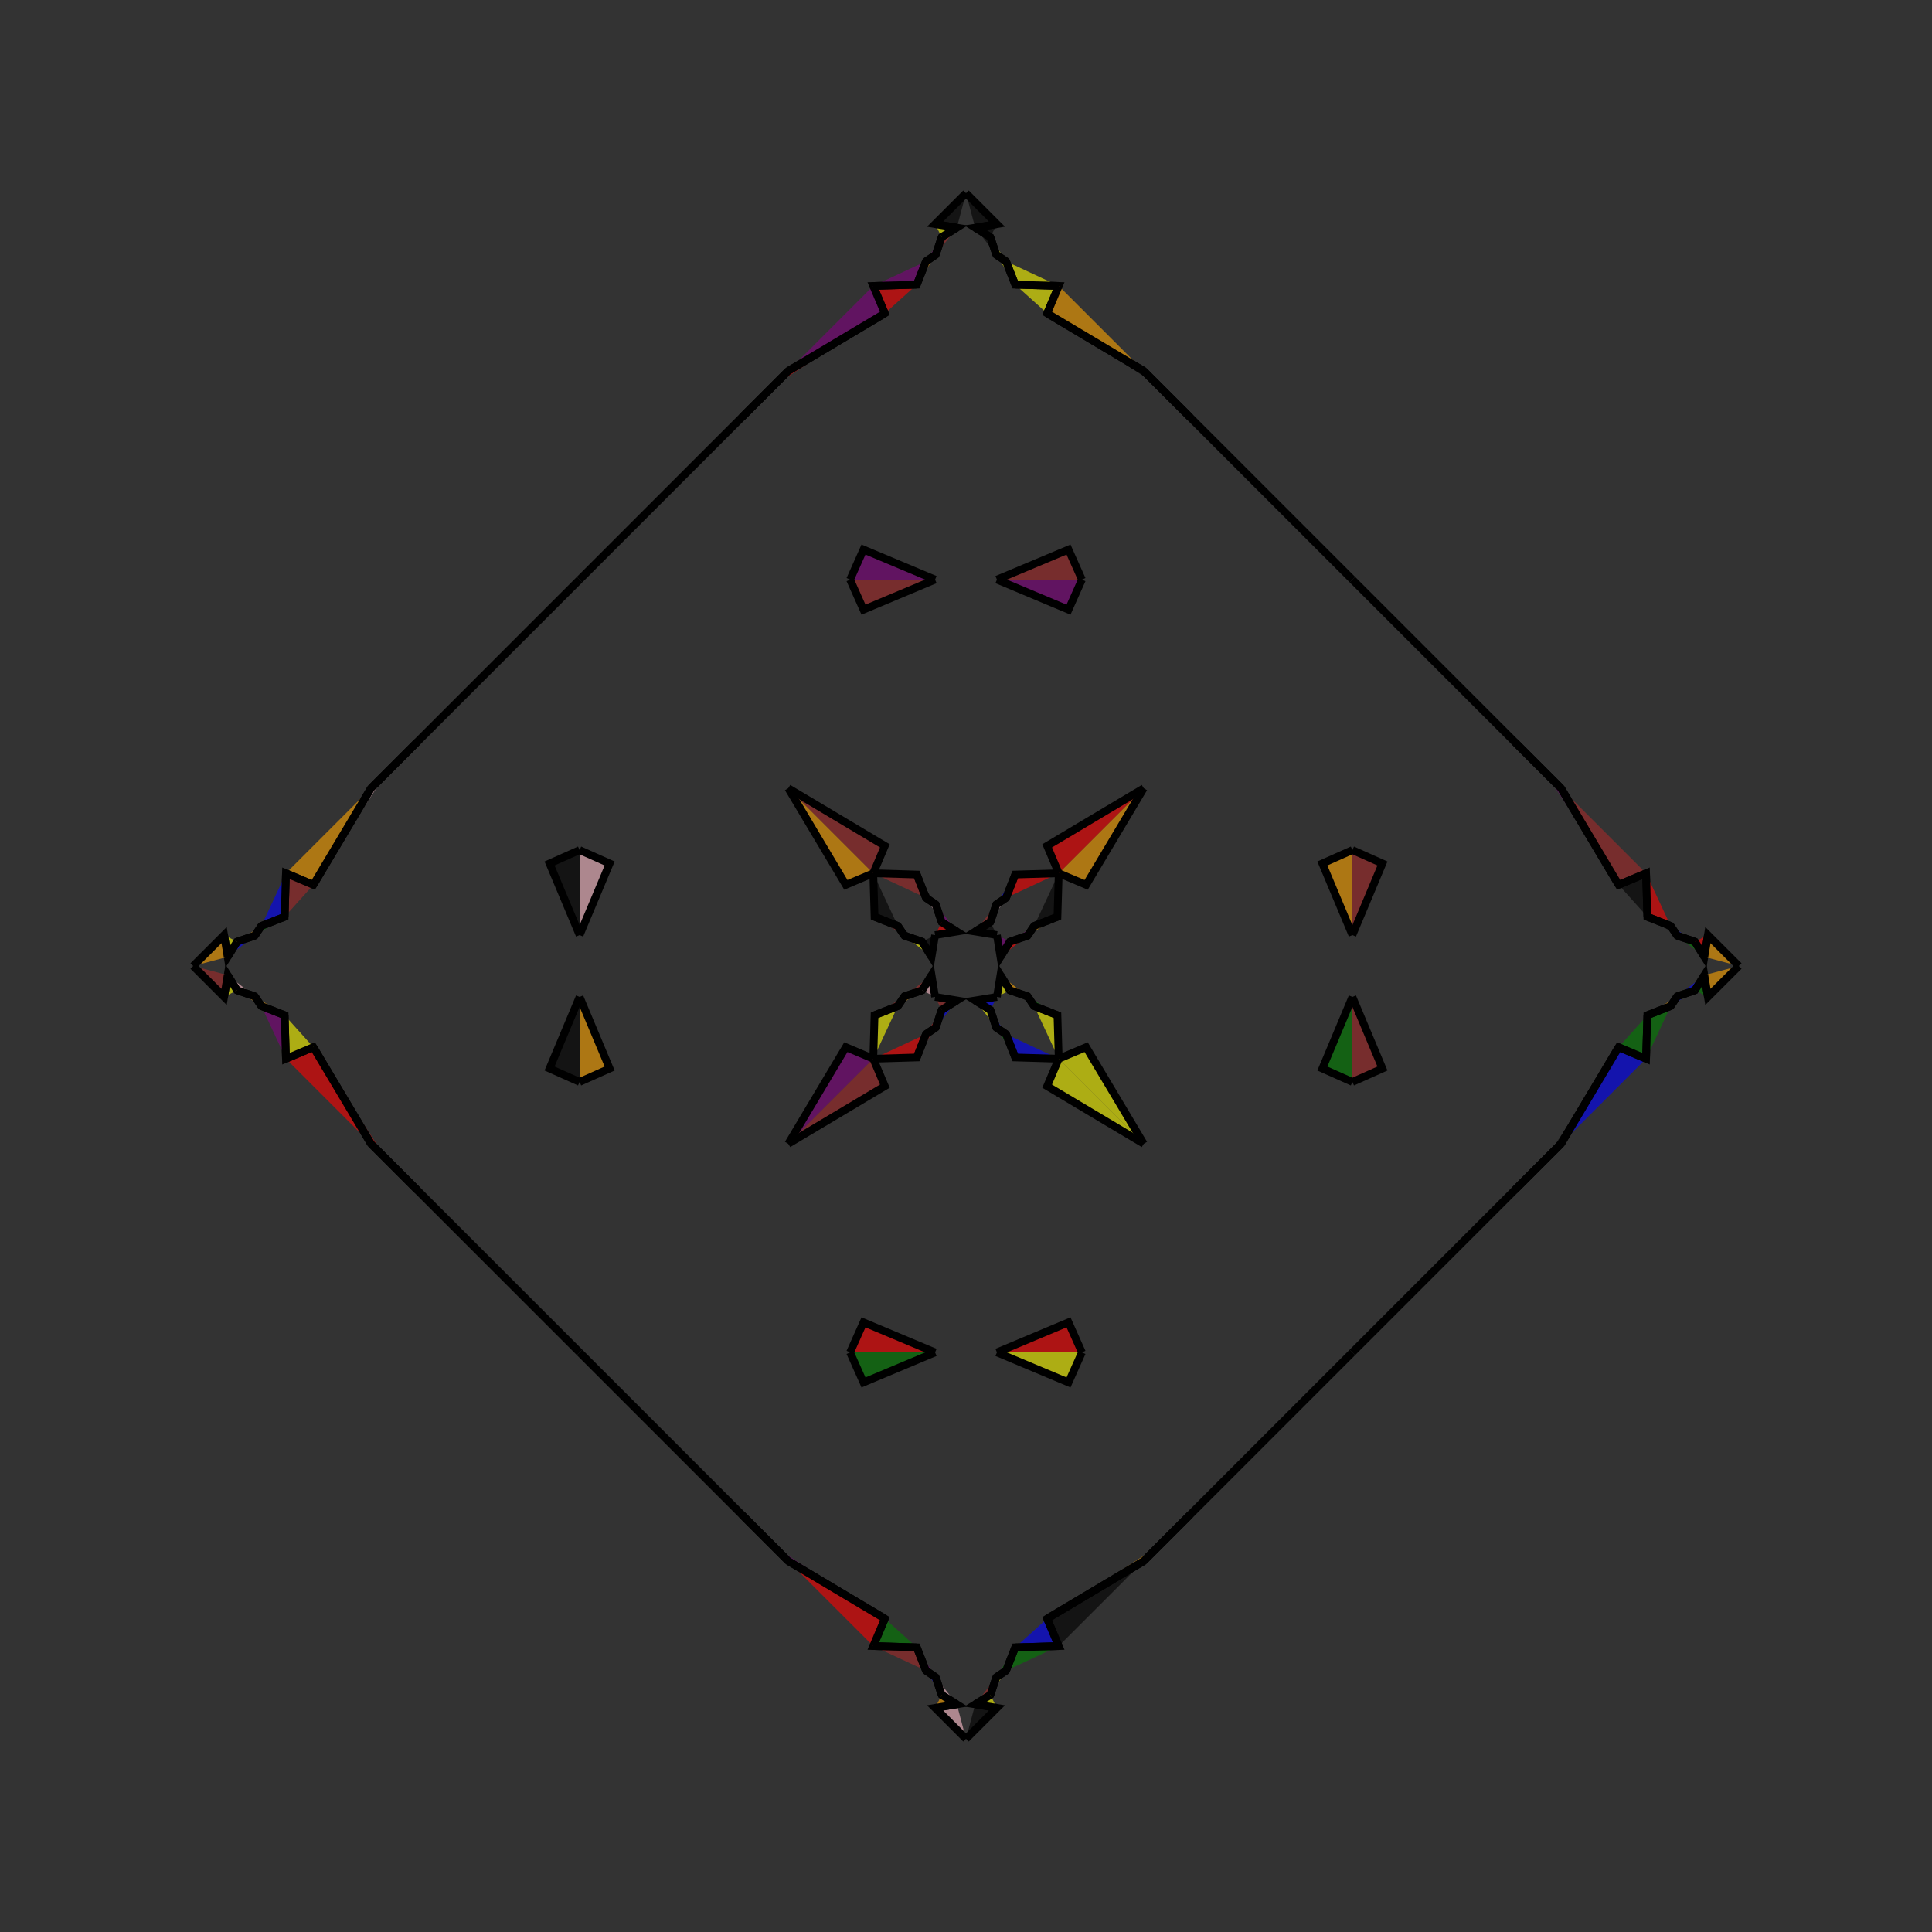 <?xml version="1.0" encoding="UTF-8"?>
<svg xmlns="http://www.w3.org/2000/svg" xmlns:xlink="http://www.w3.org/1999/xlink"
     width="250" height="250" viewBox="-125.0 -125.0 250 250">
<rect x="-125.0" y="-125.0" width="250" height="250" fill="#333333" stroke="none"/>
<defs>
</defs>
<path d="M50.0,-4.0 L46.112,-13.265 L50.0,-15.0" fill="orange" fill-opacity="0.6" stroke="black" stroke-width="1" />
<path d="M50.0,4.0 L46.112,13.265 L50.0,15.0" fill="green" fill-opacity="0.6" stroke="black" stroke-width="1" />
<path d="M50.0,50.0 L29.0,71.0 L25.0,75.0" fill="blue" fill-opacity="0.6" stroke="black" stroke-width="1" />
<path d="M50.0,-50.0 L29.0,-71.0 L25.0,-75.0" fill="green" fill-opacity="0.6" stroke="black" stroke-width="1" />
<path d="M29.0,71.0 L25.0,75.0 L23.0,77.0" fill="brown" fill-opacity="0.6" stroke="black" stroke-width="1" />
<path d="M29.0,-71.0 L25.0,-75.0 L23.0,-77.0" fill="purple" fill-opacity="0.6" stroke="black" stroke-width="1" />
<path d="M25.0,75.0 L23.0,77.0 L10.5,84.454" fill="orange" fill-opacity="0.6" stroke="black" stroke-width="1" />
<path d="M25.0,-75.0 L23.0,-77.0 L10.5,-84.454" fill="black" fill-opacity="0.6" stroke="black" stroke-width="1" />
<path d="M23.0,-23.0 L15.546,-10.5 L12.0,-12.0" fill="orange" fill-opacity="0.6" stroke="black" stroke-width="1" />
<path d="M23.0,23.0 L15.546,10.5 L12.0,12.0" fill="yellow" fill-opacity="0.6" stroke="black" stroke-width="1" />
<path d="M10.5,84.454 L12.0,88.0 L6.369,88.167" fill="blue" fill-opacity="0.6" stroke="black" stroke-width="1" />
<path d="M10.5,-84.454 L12.0,-88.0 L6.369,-88.167" fill="yellow" fill-opacity="0.6" stroke="black" stroke-width="1" />
<path d="M12.0,-12.0 L11.833,-6.369 L8.817,-5.182" fill="black" fill-opacity="0.6" stroke="black" stroke-width="1" />
<path d="M12.0,12.0 L11.833,6.369 L8.817,5.182" fill="yellow" fill-opacity="0.6" stroke="black" stroke-width="1" />
<path d="M11.833,-6.369 L8.817,-5.182 L7.972,-3.922" fill="orange" fill-opacity="0.6" stroke="black" stroke-width="1" />
<path d="M11.833,6.369 L8.817,5.182 L7.972,3.922" fill="green" fill-opacity="0.6" stroke="black" stroke-width="1" />
<path d="M8.817,-5.182 L7.972,-3.922 L5.674,-3.147" fill="purple" fill-opacity="0.6" stroke="black" stroke-width="1" />
<path d="M8.817,5.182 L7.972,3.922 L5.674,3.147" fill="black" fill-opacity="0.6" stroke="black" stroke-width="1" />
<path d="M7.972,-3.922 L5.674,-3.147 L4.459,-1.186" fill="red" fill-opacity="0.6" stroke="black" stroke-width="1" />
<path d="M7.972,3.922 L5.674,3.147 L4.459,1.186" fill="orange" fill-opacity="0.6" stroke="black" stroke-width="1" />
<path d="M5.674,-3.147 L4.459,-1.186 L4.0,-4.0" fill="purple" fill-opacity="0.6" stroke="black" stroke-width="1" />
<path d="M5.674,3.147 L4.459,1.186 L4.0,4.0" fill="yellow" fill-opacity="0.6" stroke="black" stroke-width="1" />
<path d="M1.186,95.541 L4.0,96.0 L0.0,100.0" fill="black" fill-opacity="0.6" stroke="black" stroke-width="1" />
<path d="M1.186,-95.541 L4.0,-96.0 L0.0,-100.0" fill="black" fill-opacity="0.6" stroke="black" stroke-width="1" />
<path d="M-50.0,-4.0 L-46.112,-13.265 L-50.0,-15.0" fill="pink" fill-opacity="0.6" stroke="black" stroke-width="1" />
<path d="M-50.0,4.0 L-46.112,13.265 L-50.0,15.0" fill="orange" fill-opacity="0.6" stroke="black" stroke-width="1" />
<path d="M-50.0,50.0 L-29.0,71.0 L-25.0,75.0" fill="black" fill-opacity="0.6" stroke="black" stroke-width="1" />
<path d="M-50.0,-50.0 L-29.0,-71.0 L-25.0,-75.0" fill="red" fill-opacity="0.6" stroke="black" stroke-width="1" />
<path d="M-29.0,71.0 L-25.0,75.0 L-23.0,77.0" fill="green" fill-opacity="0.6" stroke="black" stroke-width="1" />
<path d="M-29.0,-71.0 L-25.0,-75.0 L-23.0,-77.0" fill="blue" fill-opacity="0.6" stroke="black" stroke-width="1" />
<path d="M-25.0,75.0 L-23.0,77.0 L-10.5,84.454" fill="purple" fill-opacity="0.6" stroke="black" stroke-width="1" />
<path d="M-25.0,-75.0 L-23.0,-77.0 L-10.5,-84.454" fill="red" fill-opacity="0.6" stroke="black" stroke-width="1" />
<path d="M-23.0,-23.0 L-15.546,-10.5 L-12.0,-12.0" fill="orange" fill-opacity="0.6" stroke="black" stroke-width="1" />
<path d="M-23.0,23.0 L-15.546,10.5 L-12.0,12.0" fill="purple" fill-opacity="0.6" stroke="black" stroke-width="1" />
<path d="M-10.5,84.454 L-12.0,88.0 L-6.369,88.167" fill="green" fill-opacity="0.6" stroke="black" stroke-width="1" />
<path d="M-10.5,-84.454 L-12.0,-88.0 L-6.369,-88.167" fill="red" fill-opacity="0.6" stroke="black" stroke-width="1" />
<path d="M-12.0,-12.0 L-11.833,-6.369 L-8.817,-5.182" fill="black" fill-opacity="0.6" stroke="black" stroke-width="1" />
<path d="M-12.0,12.0 L-11.833,6.369 L-8.817,5.182" fill="yellow" fill-opacity="0.6" stroke="black" stroke-width="1" />
<path d="M-11.833,-6.369 L-8.817,-5.182 L-7.972,-3.922" fill="brown" fill-opacity="0.6" stroke="black" stroke-width="1" />
<path d="M-11.833,6.369 L-8.817,5.182 L-7.972,3.922" fill="brown" fill-opacity="0.6" stroke="black" stroke-width="1" />
<path d="M-8.817,-5.182 L-7.972,-3.922 L-5.674,-3.147" fill="black" fill-opacity="0.6" stroke="black" stroke-width="1" />
<path d="M-8.817,5.182 L-7.972,3.922 L-5.674,3.147" fill="orange" fill-opacity="0.6" stroke="black" stroke-width="1" />
<path d="M-7.972,-3.922 L-5.674,-3.147 L-4.459,-1.186" fill="yellow" fill-opacity="0.6" stroke="black" stroke-width="1" />
<path d="M-7.972,3.922 L-5.674,3.147 L-4.459,1.186" fill="brown" fill-opacity="0.6" stroke="black" stroke-width="1" />
<path d="M-5.674,-3.147 L-4.459,-1.186 L-4.0,-4.0" fill="black" fill-opacity="0.6" stroke="black" stroke-width="1" />
<path d="M-5.674,3.147 L-4.459,1.186 L-4.0,4.0" fill="pink" fill-opacity="0.6" stroke="black" stroke-width="1" />
<path d="M-1.186,95.541 L-4.0,96.0 L0.0,100.0" fill="pink" fill-opacity="0.6" stroke="black" stroke-width="1" />
<path d="M-1.186,-95.541 L-4.0,-96.0 L0.0,-100.0" fill="black" fill-opacity="0.6" stroke="black" stroke-width="1" />
<path d="M50.0,4.0 L53.888,13.265 L50.0,15.0" fill="brown" fill-opacity="0.6" stroke="black" stroke-width="1" />
<path d="M50.0,-4.0 L53.888,-13.265 L50.0,-15.0" fill="brown" fill-opacity="0.6" stroke="black" stroke-width="1" />
<path d="M50.0,50.0 L71.0,29.0 L75.0,25.0" fill="blue" fill-opacity="0.6" stroke="black" stroke-width="1" />
<path d="M50.0,-50.0 L71.0,-29.0 L75.0,-25.0" fill="blue" fill-opacity="0.6" stroke="black" stroke-width="1" />
<path d="M71.0,29.0 L75.0,25.0 L77.0,23.0" fill="purple" fill-opacity="0.6" stroke="black" stroke-width="1" />
<path d="M71.0,-29.0 L75.0,-25.0 L77.0,-23.0" fill="red" fill-opacity="0.6" stroke="black" stroke-width="1" />
<path d="M75.0,25.0 L77.0,23.0 L84.454,10.5" fill="black" fill-opacity="0.6" stroke="black" stroke-width="1" />
<path d="M75.0,-25.0 L77.0,-23.0 L84.454,-10.5" fill="purple" fill-opacity="0.6" stroke="black" stroke-width="1" />
<path d="M77.0,23.0 L84.454,10.5 L88.0,12.0" fill="blue" fill-opacity="0.6" stroke="black" stroke-width="1" />
<path d="M77.0,-23.0 L84.454,-10.5 L88.0,-12.0" fill="brown" fill-opacity="0.6" stroke="black" stroke-width="1" />
<path d="M84.454,10.5 L88.0,12.0 L88.167,6.369" fill="green" fill-opacity="0.6" stroke="black" stroke-width="1" />
<path d="M84.454,-10.5 L88.0,-12.0 L88.167,-6.369" fill="black" fill-opacity="0.6" stroke="black" stroke-width="1" />
<path d="M88.0,12.0 L88.167,6.369 L91.183,5.182" fill="green" fill-opacity="0.6" stroke="black" stroke-width="1" />
<path d="M88.0,-12.0 L88.167,-6.369 L91.183,-5.182" fill="red" fill-opacity="0.6" stroke="black" stroke-width="1" />
<path d="M88.167,6.369 L91.183,5.182 L92.028,3.922" fill="orange" fill-opacity="0.6" stroke="black" stroke-width="1" />
<path d="M88.167,-6.369 L91.183,-5.182 L92.028,-3.922" fill="black" fill-opacity="0.6" stroke="black" stroke-width="1" />
<path d="M91.183,5.182 L92.028,3.922 L94.326,3.147" fill="blue" fill-opacity="0.6" stroke="black" stroke-width="1" />
<path d="M91.183,-5.182 L92.028,-3.922 L94.326,-3.147" fill="blue" fill-opacity="0.6" stroke="black" stroke-width="1" />
<path d="M92.028,3.922 L94.326,3.147 L95.541,1.186" fill="blue" fill-opacity="0.6" stroke="black" stroke-width="1" />
<path d="M92.028,-3.922 L94.326,-3.147 L95.541,-1.186" fill="green" fill-opacity="0.6" stroke="black" stroke-width="1" />
<path d="M94.326,3.147 L95.541,1.186 L96.0,4.0" fill="green" fill-opacity="0.6" stroke="black" stroke-width="1" />
<path d="M94.326,-3.147 L95.541,-1.186 L96.0,-4.0" fill="red" fill-opacity="0.6" stroke="black" stroke-width="1" />
<path d="M95.541,1.186 L96.0,4.0 L100.0,-0.0" fill="orange" fill-opacity="0.6" stroke="black" stroke-width="1" />
<path d="M95.541,-1.186 L96.0,-4.0 L100.0,-0.0" fill="orange" fill-opacity="0.6" stroke="black" stroke-width="1" />
<path d="M4.0,-50.0 L13.265,-46.112 L15.0,-50.0" fill="purple" fill-opacity="0.6" stroke="black" stroke-width="1" />
<path d="M4.0,50.0 L13.265,46.112 L15.0,50.0" fill="red" fill-opacity="0.6" stroke="black" stroke-width="1" />
<path d="M4.0,50.0 L13.265,53.888 L15.0,50.0" fill="yellow" fill-opacity="0.6" stroke="black" stroke-width="1" />
<path d="M4.0,-50.0 L13.265,-53.888 L15.0,-50.0" fill="brown" fill-opacity="0.6" stroke="black" stroke-width="1" />
<path d="M23.0,-23.0 L10.5,-15.546 L12.0,-12.0" fill="red" fill-opacity="0.6" stroke="black" stroke-width="1" />
<path d="M23.0,23.0 L10.5,15.546 L12.0,12.0" fill="yellow" fill-opacity="0.6" stroke="black" stroke-width="1" />
<path d="M23.0,77.0 L10.5,84.454 L12.0,88.0" fill="black" fill-opacity="0.6" stroke="black" stroke-width="1" />
<path d="M23.0,-77.0 L10.5,-84.454 L12.0,-88.0" fill="orange" fill-opacity="0.6" stroke="black" stroke-width="1" />
<path d="M12.0,-12.0 L6.369,-11.833 L5.182,-8.817" fill="red" fill-opacity="0.6" stroke="black" stroke-width="1" />
<path d="M12.0,12.0 L6.369,11.833 L5.182,8.817" fill="blue" fill-opacity="0.6" stroke="black" stroke-width="1" />
<path d="M12.0,88.0 L6.369,88.167 L5.182,91.183" fill="green" fill-opacity="0.6" stroke="black" stroke-width="1" />
<path d="M12.0,-88.0 L6.369,-88.167 L5.182,-91.183" fill="yellow" fill-opacity="0.6" stroke="black" stroke-width="1" />
<path d="M6.369,-11.833 L5.182,-8.817 L3.922,-7.972" fill="blue" fill-opacity="0.6" stroke="black" stroke-width="1" />
<path d="M6.369,11.833 L5.182,8.817 L3.922,7.972" fill="green" fill-opacity="0.6" stroke="black" stroke-width="1" />
<path d="M6.369,88.167 L5.182,91.183 L3.922,92.028" fill="green" fill-opacity="0.6" stroke="black" stroke-width="1" />
<path d="M6.369,-88.167 L5.182,-91.183 L3.922,-92.028" fill="yellow" fill-opacity="0.6" stroke="black" stroke-width="1" />
<path d="M5.182,-8.817 L3.922,-7.972 L3.147,-5.674" fill="pink" fill-opacity="0.6" stroke="black" stroke-width="1" />
<path d="M5.182,8.817 L3.922,7.972 L3.147,5.674" fill="blue" fill-opacity="0.6" stroke="black" stroke-width="1" />
<path d="M5.182,91.183 L3.922,92.028 L3.147,94.326" fill="yellow" fill-opacity="0.6" stroke="black" stroke-width="1" />
<path d="M5.182,-91.183 L3.922,-92.028 L3.147,-94.326" fill="yellow" fill-opacity="0.6" stroke="black" stroke-width="1" />
<path d="M3.922,-7.972 L3.147,-5.674 L1.186,-4.459" fill="brown" fill-opacity="0.6" stroke="black" stroke-width="1" />
<path d="M3.922,7.972 L3.147,5.674 L1.186,4.459" fill="yellow" fill-opacity="0.6" stroke="black" stroke-width="1" />
<path d="M3.922,92.028 L3.147,94.326 L1.186,95.541" fill="brown" fill-opacity="0.6" stroke="black" stroke-width="1" />
<path d="M3.922,-92.028 L3.147,-94.326 L1.186,-95.541" fill="black" fill-opacity="0.6" stroke="black" stroke-width="1" />
<path d="M3.147,-5.674 L1.186,-4.459 L4.0,-4.0" fill="black" fill-opacity="0.6" stroke="black" stroke-width="1" />
<path d="M3.147,5.674 L1.186,4.459 L4.0,4.0" fill="blue" fill-opacity="0.6" stroke="black" stroke-width="1" />
<path d="M3.147,94.326 L1.186,95.541 L4.0,96.0" fill="yellow" fill-opacity="0.6" stroke="black" stroke-width="1" />
<path d="M3.147,-94.326 L1.186,-95.541 L4.0,-96.0" fill="black" fill-opacity="0.6" stroke="black" stroke-width="1" />
<path d="M-4.0,50.0 L-13.265,53.888 L-15.0,50.0" fill="green" fill-opacity="0.6" stroke="black" stroke-width="1" />
<path d="M-4.0,-50.0 L-13.265,-46.112 L-15.0,-50.0" fill="brown" fill-opacity="0.6" stroke="black" stroke-width="1" />
<path d="M-4.0,50.0 L-13.265,46.112 L-15.0,50.0" fill="red" fill-opacity="0.6" stroke="black" stroke-width="1" />
<path d="M-4.0,-50.0 L-13.265,-53.888 L-15.0,-50.0" fill="purple" fill-opacity="0.6" stroke="black" stroke-width="1" />
<path d="M-23.0,77.0 L-10.5,84.454 L-12.0,88.0" fill="red" fill-opacity="0.6" stroke="black" stroke-width="1" />
<path d="M-23.0,-23.0 L-10.5,-15.546 L-12.0,-12.0" fill="brown" fill-opacity="0.6" stroke="black" stroke-width="1" />
<path d="M-23.0,23.0 L-10.5,15.546 L-12.0,12.0" fill="brown" fill-opacity="0.6" stroke="black" stroke-width="1" />
<path d="M-23.0,-77.0 L-10.5,-84.454 L-12.0,-88.0" fill="purple" fill-opacity="0.6" stroke="black" stroke-width="1" />
<path d="M-12.0,88.0 L-6.369,88.167 L-5.182,91.183" fill="brown" fill-opacity="0.6" stroke="black" stroke-width="1" />
<path d="M-12.0,-12.0 L-6.369,-11.833 L-5.182,-8.817" fill="brown" fill-opacity="0.6" stroke="black" stroke-width="1" />
<path d="M-12.0,12.0 L-6.369,11.833 L-5.182,8.817" fill="red" fill-opacity="0.6" stroke="black" stroke-width="1" />
<path d="M-12.0,-88.0 L-6.369,-88.167 L-5.182,-91.183" fill="purple" fill-opacity="0.6" stroke="black" stroke-width="1" />
<path d="M-6.369,88.167 L-5.182,91.183 L-3.922,92.028" fill="purple" fill-opacity="0.6" stroke="black" stroke-width="1" />
<path d="M-6.369,-11.833 L-5.182,-8.817 L-3.922,-7.972" fill="black" fill-opacity="0.6" stroke="black" stroke-width="1" />
<path d="M-6.369,11.833 L-5.182,8.817 L-3.922,7.972" fill="brown" fill-opacity="0.6" stroke="black" stroke-width="1" />
<path d="M-6.369,-88.167 L-5.182,-91.183 L-3.922,-92.028" fill="orange" fill-opacity="0.6" stroke="black" stroke-width="1" />
<path d="M-5.182,91.183 L-3.922,92.028 L-3.147,94.326" fill="blue" fill-opacity="0.6" stroke="black" stroke-width="1" />
<path d="M-5.182,-8.817 L-3.922,-7.972 L-3.147,-5.674" fill="pink" fill-opacity="0.6" stroke="black" stroke-width="1" />
<path d="M-5.182,8.817 L-3.922,7.972 L-3.147,5.674" fill="red" fill-opacity="0.6" stroke="black" stroke-width="1" />
<path d="M-5.182,-91.183 L-3.922,-92.028 L-3.147,-94.326" fill="purple" fill-opacity="0.6" stroke="black" stroke-width="1" />
<path d="M-3.922,92.028 L-3.147,94.326 L-1.186,95.541" fill="pink" fill-opacity="0.6" stroke="black" stroke-width="1" />
<path d="M-3.922,-7.972 L-3.147,-5.674 L-1.186,-4.459" fill="purple" fill-opacity="0.6" stroke="black" stroke-width="1" />
<path d="M-3.922,7.972 L-3.147,5.674 L-1.186,4.459" fill="blue" fill-opacity="0.6" stroke="black" stroke-width="1" />
<path d="M-3.922,-92.028 L-3.147,-94.326 L-1.186,-95.541" fill="brown" fill-opacity="0.6" stroke="black" stroke-width="1" />
<path d="M-3.147,94.326 L-1.186,95.541 L-4.0,96.0" fill="orange" fill-opacity="0.6" stroke="black" stroke-width="1" />
<path d="M-3.147,-5.674 L-1.186,-4.459 L-4.0,-4.0" fill="red" fill-opacity="0.6" stroke="black" stroke-width="1" />
<path d="M-3.147,5.674 L-1.186,4.459 L-4.0,4.0" fill="brown" fill-opacity="0.6" stroke="black" stroke-width="1" />
<path d="M-3.147,-94.326 L-1.186,-95.541 L-4.0,-96.0" fill="yellow" fill-opacity="0.6" stroke="black" stroke-width="1" />
<path d="M-50.0,-4.0 L-53.888,-13.265 L-50.0,-15.0" fill="black" fill-opacity="0.6" stroke="black" stroke-width="1" />
<path d="M-50.0,4.0 L-53.888,13.265 L-50.0,15.0" fill="black" fill-opacity="0.6" stroke="black" stroke-width="1" />
<path d="M-50.0,-50.0 L-71.0,-29.0 L-75.0,-25.0" fill="red" fill-opacity="0.6" stroke="black" stroke-width="1" />
<path d="M-50.0,50.0 L-71.0,29.0 L-75.0,25.0" fill="brown" fill-opacity="0.6" stroke="black" stroke-width="1" />
<path d="M-71.0,-29.0 L-75.0,-25.0 L-77.0,-23.0" fill="pink" fill-opacity="0.6" stroke="black" stroke-width="1" />
<path d="M-71.0,29.0 L-75.0,25.0 L-77.0,23.0" fill="yellow" fill-opacity="0.6" stroke="black" stroke-width="1" />
<path d="M-75.0,-25.0 L-77.0,-23.0 L-84.454,-10.5" fill="pink" fill-opacity="0.6" stroke="black" stroke-width="1" />
<path d="M-75.0,25.0 L-77.0,23.0 L-84.454,10.5" fill="red" fill-opacity="0.6" stroke="black" stroke-width="1" />
<path d="M-77.0,-23.0 L-84.454,-10.5 L-88.0,-12.0" fill="orange" fill-opacity="0.6" stroke="black" stroke-width="1" />
<path d="M-77.0,23.0 L-84.454,10.5 L-88.0,12.0" fill="red" fill-opacity="0.6" stroke="black" stroke-width="1" />
<path d="M-84.454,-10.5 L-88.0,-12.0 L-88.167,-6.369" fill="brown" fill-opacity="0.6" stroke="black" stroke-width="1" />
<path d="M-84.454,10.5 L-88.0,12.0 L-88.167,6.369" fill="yellow" fill-opacity="0.6" stroke="black" stroke-width="1" />
<path d="M-88.0,-12.0 L-88.167,-6.369 L-91.183,-5.182" fill="blue" fill-opacity="0.6" stroke="black" stroke-width="1" />
<path d="M-88.0,12.0 L-88.167,6.369 L-91.183,5.182" fill="purple" fill-opacity="0.6" stroke="black" stroke-width="1" />
<path d="M-88.167,-6.369 L-91.183,-5.182 L-92.028,-3.922" fill="green" fill-opacity="0.6" stroke="black" stroke-width="1" />
<path d="M-88.167,6.369 L-91.183,5.182 L-92.028,3.922" fill="orange" fill-opacity="0.6" stroke="black" stroke-width="1" />
<path d="M-91.183,-5.182 L-92.028,-3.922 L-94.326,-3.147" fill="orange" fill-opacity="0.6" stroke="black" stroke-width="1" />
<path d="M-91.183,5.182 L-92.028,3.922 L-94.326,3.147" fill="orange" fill-opacity="0.6" stroke="black" stroke-width="1" />
<path d="M-92.028,-3.922 L-94.326,-3.147 L-95.541,-1.186" fill="blue" fill-opacity="0.6" stroke="black" stroke-width="1" />
<path d="M-92.028,3.922 L-94.326,3.147 L-95.541,1.186" fill="pink" fill-opacity="0.6" stroke="black" stroke-width="1" />
<path d="M-94.326,-3.147 L-95.541,-1.186 L-96.0,-4.0" fill="yellow" fill-opacity="0.6" stroke="black" stroke-width="1" />
<path d="M-94.326,3.147 L-95.541,1.186 L-96.0,4.0" fill="yellow" fill-opacity="0.6" stroke="black" stroke-width="1" />
<path d="M-95.541,-1.186 L-96.0,-4.0 L-100.0,-0.0" fill="orange" fill-opacity="0.6" stroke="black" stroke-width="1" />
<path d="M-95.541,1.186 L-96.0,4.0 L-100.0,-0.0" fill="brown" fill-opacity="0.6" stroke="black" stroke-width="1" />
</svg>